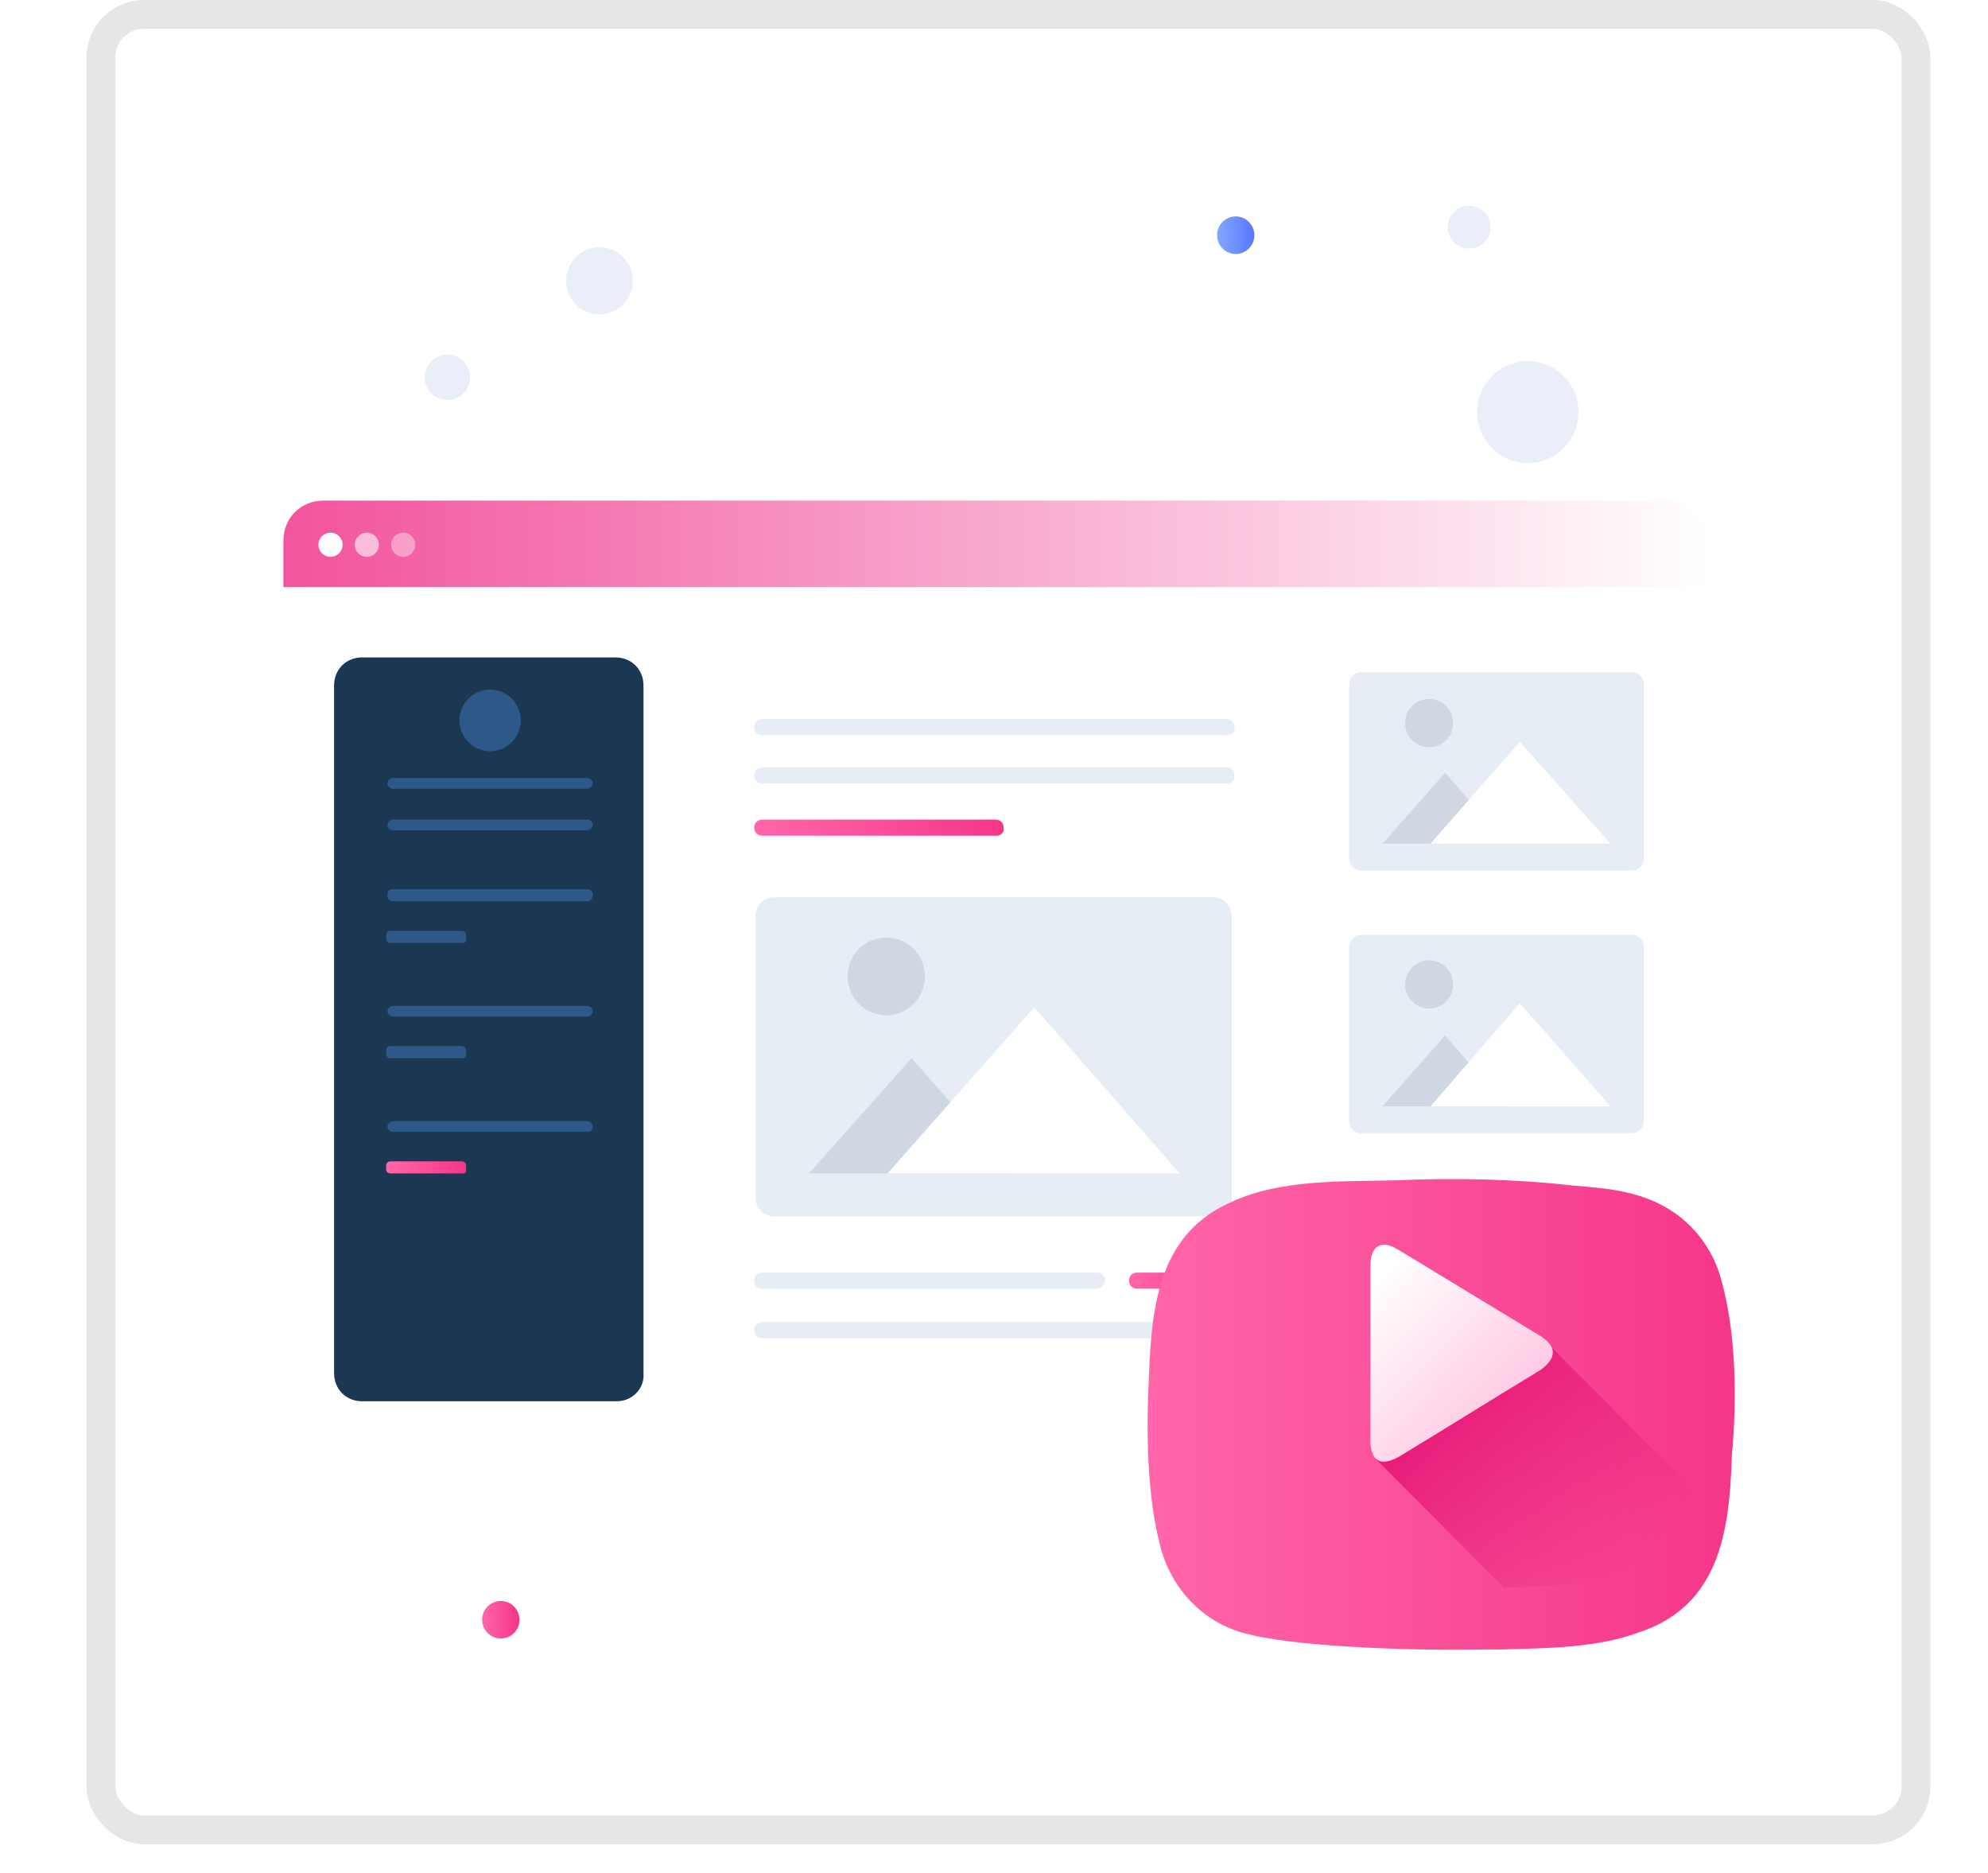<svg width="69" height="65" viewBox="0 0 69 65" fill="none" xmlns="http://www.w3.org/2000/svg">
<g filter="url(#filter0_b_0_2498)">
<rect x="3" width="64" height="64" rx="2" fill="white" fill-opacity="0.2"/>
<rect x="3.5" y="0.5" width="63" height="63" rx="1.5" stroke="black" stroke-opacity="0.1"/>
<g filter="url(#filter1_d_0_2498)">
<path d="M59.231 18.767V49.326C59.231 50.116 58.629 50.721 57.842 50.721H11.179C10.392 50.721 9.79 50.116 9.79 49.326V18.767C9.79 17.977 10.392 17.372 11.179 17.372H57.842C58.629 17.372 59.231 17.977 59.231 18.767Z" fill="white"/>
</g>
<path d="M59.277 18.767V20.375H9.836V18.767C9.836 17.977 10.438 17.372 11.225 17.372H57.889C58.629 17.372 59.277 17.977 59.277 18.767Z" fill="url(#paint0_linear_0_2498)"/>
<circle cx="11.471" cy="18.904" r="0.42" fill="#FDFDFD"/>
<circle opacity="0.6" cx="12.731" cy="18.904" r="0.42" fill="#FDFDFD"/>
<circle opacity="0.4" cx="13.992" cy="18.904" r="0.42" fill="#FDFDFD"/>
<g filter="url(#filter2_d_0_2498)">
<path d="M43.954 48.768H24.881C24.418 48.768 24.048 48.395 24.048 47.93V23.791C24.048 23.326 24.418 22.954 24.881 22.954H43.954C44.417 22.954 44.787 23.326 44.787 23.791V47.93C44.787 48.395 44.417 48.768 43.954 48.768Z" fill="white"/>
</g>
<path d="M42.149 42.209H26.872C26.502 42.209 26.224 41.93 26.224 41.558V31.791C26.224 31.419 26.502 31.139 26.872 31.139H42.103C42.473 31.139 42.751 31.419 42.751 31.791V41.558C42.797 41.93 42.519 42.209 42.149 42.209Z" fill="#E6EDF5"/>
<path d="M35.159 40.721H28.076L31.64 36.721L35.159 40.721Z" fill="#CED7E2"/>
<path d="M40.945 40.721H30.807L35.899 34.953L40.945 40.721Z" fill="white"/>
<path d="M30.761 35.233C31.502 35.233 32.103 34.629 32.103 33.884C32.103 33.139 31.502 32.535 30.761 32.535C30.02 32.535 29.419 33.139 29.419 33.884C29.419 34.629 30.02 35.233 30.761 35.233Z" fill="#CED7E2"/>
<path d="M56.639 48.395H47.241C47.01 48.395 46.825 48.209 46.825 47.977V41.93C46.825 41.697 47.01 41.511 47.241 41.511H56.639C56.87 41.511 57.055 41.697 57.055 41.93V47.977C57.055 48.209 56.87 48.395 56.639 48.395Z" fill="#E6EDF5"/>
<path d="M52.287 47.465H47.982L50.158 45L52.287 47.465Z" fill="#CED7E2"/>
<path d="M55.898 47.465H49.648L52.75 43.93L55.898 47.465Z" fill="white"/>
<path d="M49.602 44.116C50.062 44.116 50.436 43.741 50.436 43.279C50.436 42.816 50.062 42.442 49.602 42.442C49.142 42.442 48.769 42.816 48.769 43.279C48.769 43.741 49.142 44.116 49.602 44.116Z" fill="#CED7E2"/>
<path d="M56.639 39.325H47.241C47.01 39.325 46.825 39.139 46.825 38.906V32.86C46.825 32.627 47.01 32.441 47.241 32.441H56.639C56.87 32.441 57.056 32.627 57.056 32.86V38.906C57.056 39.139 56.87 39.325 56.639 39.325Z" fill="#E6EDF5"/>
<path d="M52.287 38.395H47.982L50.158 35.93L52.287 38.395Z" fill="#CED7E2"/>
<path d="M55.898 38.395H49.648L52.75 34.813L55.898 38.395Z" fill="white"/>
<path d="M49.602 34.999C50.062 34.999 50.436 34.624 50.436 34.162C50.436 33.7 50.062 33.325 49.602 33.325C49.142 33.325 48.769 33.7 48.769 34.162C48.769 34.624 49.142 34.999 49.602 34.999Z" fill="#CED7E2"/>
<path d="M56.639 30.21H47.241C47.01 30.21 46.825 30.024 46.825 29.791V23.744C46.825 23.512 47.01 23.326 47.241 23.326H56.639C56.87 23.326 57.056 23.512 57.056 23.744V29.791C57.056 30.024 56.87 30.21 56.639 30.21Z" fill="#E6EDF5"/>
<path d="M52.287 29.28H47.982L50.158 26.814L52.287 29.28Z" fill="#CED7E2"/>
<path d="M55.898 29.279H49.648L52.75 25.744L55.898 29.279Z" fill="white"/>
<path d="M49.602 25.93C50.062 25.93 50.436 25.556 50.436 25.093C50.436 24.631 50.062 24.256 49.602 24.256C49.142 24.256 48.769 24.631 48.769 25.093C48.769 25.556 49.142 25.93 49.602 25.93Z" fill="#CED7E2"/>
<path d="M42.612 25.512H26.456C26.27 25.512 26.178 25.372 26.178 25.232C26.178 25.046 26.317 24.953 26.456 24.953H42.566C42.751 24.953 42.843 25.093 42.843 25.232C42.89 25.372 42.751 25.512 42.612 25.512Z" fill="#E6EDF5"/>
<path d="M42.612 27.186H26.456C26.27 27.186 26.178 27.047 26.178 26.907C26.178 26.721 26.317 26.628 26.456 26.628H42.566C42.751 26.628 42.843 26.767 42.843 26.907C42.89 27.047 42.751 27.186 42.612 27.186Z" fill="#E6EDF5"/>
<path d="M38.075 44.721H26.456C26.27 44.721 26.178 44.581 26.178 44.442C26.178 44.256 26.317 44.163 26.456 44.163H38.075C38.26 44.163 38.353 44.302 38.353 44.442C38.353 44.581 38.214 44.721 38.075 44.721Z" fill="#E6EDF5"/>
<path d="M34.603 29H26.456C26.27 29 26.178 28.86 26.178 28.721C26.178 28.535 26.317 28.442 26.456 28.442H34.557C34.742 28.442 34.835 28.581 34.835 28.721C34.881 28.86 34.742 29 34.603 29Z" fill="url(#paint1_linear_0_2498)"/>
<path d="M42.612 46.442H26.456C26.27 46.442 26.178 46.302 26.178 46.163C26.178 45.977 26.317 45.883 26.456 45.883H42.566C42.751 45.883 42.843 46.023 42.843 46.163C42.89 46.302 42.751 46.442 42.612 46.442Z" fill="#E6EDF5"/>
<path d="M42.612 44.721H39.464C39.279 44.721 39.186 44.581 39.186 44.442C39.186 44.256 39.325 44.163 39.464 44.163H42.612C42.797 44.163 42.889 44.302 42.889 44.442C42.889 44.581 42.751 44.721 42.612 44.721Z" fill="url(#paint2_linear_0_2498)"/>
<path d="M21.409 48.628H12.567C12.012 48.628 11.595 48.209 11.595 47.651V23.791C11.595 23.232 12.012 22.814 12.567 22.814H21.363C21.919 22.814 22.335 23.232 22.335 23.791V47.651C22.381 48.209 21.919 48.628 21.409 48.628Z" fill="#1C3754"/>
<path d="M17.012 26.07C17.6 26.07 18.076 25.591 18.076 25C18.076 24.409 17.6 23.93 17.012 23.93C16.424 23.93 15.947 24.409 15.947 25C15.947 25.591 16.424 26.07 17.012 26.07Z" fill="#2D5887"/>
<path d="M20.391 27.372H13.632C13.54 27.372 13.447 27.279 13.447 27.186C13.447 27.093 13.54 27 13.632 27H20.391C20.484 27 20.576 27.093 20.576 27.186C20.576 27.279 20.484 27.372 20.391 27.372Z" fill="#2D5887"/>
<path d="M20.391 28.814H13.632C13.54 28.814 13.447 28.721 13.447 28.628C13.447 28.535 13.54 28.442 13.632 28.442H20.391C20.484 28.442 20.576 28.535 20.576 28.628C20.576 28.721 20.484 28.814 20.391 28.814Z" fill="#2D5887"/>
<path d="M20.391 31.279H13.632C13.54 31.279 13.447 31.186 13.447 31.093C13.447 30.953 13.493 30.86 13.632 30.86H20.391C20.484 30.86 20.576 30.953 20.576 31.046C20.576 31.186 20.484 31.279 20.391 31.279Z" fill="#2D5887"/>
<path d="M16.086 32.721H13.54C13.493 32.721 13.401 32.674 13.401 32.581V32.442C13.401 32.395 13.447 32.302 13.54 32.302H16.039C16.086 32.302 16.178 32.349 16.178 32.442V32.581C16.178 32.674 16.132 32.721 16.086 32.721Z" fill="#2D5887"/>
<path d="M20.391 35.279H13.632C13.54 35.279 13.447 35.186 13.447 35.093C13.447 35 13.54 34.907 13.632 34.907H20.391C20.484 34.907 20.576 35 20.576 35.093C20.576 35.186 20.484 35.279 20.391 35.279Z" fill="#2D5887"/>
<path d="M16.086 36.721H13.54C13.493 36.721 13.401 36.674 13.401 36.581V36.441C13.401 36.395 13.447 36.302 13.54 36.302H16.039C16.086 36.302 16.178 36.349 16.178 36.441V36.581C16.178 36.674 16.132 36.721 16.086 36.721Z" fill="#2D5887"/>
<path d="M20.391 39.279H13.632C13.54 39.279 13.447 39.186 13.447 39.093C13.447 39 13.54 38.907 13.632 38.907H20.391C20.484 38.907 20.576 39 20.576 39.093C20.576 39.232 20.484 39.279 20.391 39.279Z" fill="#2D5887"/>
<path d="M16.086 40.721H13.54C13.493 40.721 13.401 40.674 13.401 40.581V40.442C13.401 40.395 13.447 40.302 13.54 40.302H16.039C16.086 40.302 16.178 40.349 16.178 40.442V40.628C16.178 40.674 16.132 40.721 16.086 40.721Z" fill="url(#paint3_linear_0_2498)"/>
<path d="M53.028 16.07C53.999 16.07 54.787 15.278 54.787 14.302C54.787 13.326 53.999 12.535 53.028 12.535C52.056 12.535 51.269 13.326 51.269 14.302C51.269 15.278 52.056 16.07 53.028 16.07Z" fill="#EAEEF9"/>
<path d="M20.808 10.907C21.447 10.907 21.965 10.386 21.965 9.744C21.965 9.102 21.447 8.581 20.808 8.581C20.169 8.581 19.65 9.102 19.65 9.744C19.65 10.386 20.169 10.907 20.808 10.907Z" fill="#EAEEF9"/>
<path d="M15.53 13.883C15.965 13.883 16.317 13.529 16.317 13.093C16.317 12.656 15.965 12.302 15.53 12.302C15.096 12.302 14.743 12.656 14.743 13.093C14.743 13.529 15.096 13.883 15.53 13.883Z" fill="#EAEEF9"/>
<path d="M50.991 8.628C51.4 8.628 51.732 8.295 51.732 7.884C51.732 7.473 51.4 7.139 50.991 7.139C50.582 7.139 50.25 7.473 50.25 7.884C50.25 8.295 50.582 8.628 50.991 8.628Z" fill="#EAEEF9"/>
<path d="M17.382 56.86C17.74 56.86 18.03 56.569 18.03 56.209C18.03 55.85 17.74 55.558 17.382 55.558C17.024 55.558 16.734 55.85 16.734 56.209C16.734 56.569 17.024 56.86 17.382 56.86Z" fill="url(#paint4_linear_0_2498)"/>
<path d="M42.889 8.814C43.247 8.814 43.537 8.522 43.537 8.163C43.537 7.803 43.247 7.511 42.889 7.511C42.531 7.511 42.241 7.803 42.241 8.163C42.241 8.522 42.531 8.814 42.889 8.814Z" fill="url(#paint5_linear_0_2498)"/>
<g filter="url(#filter3_d_0_2498)">
<path d="M59.74 42.302C59.462 41.279 58.814 40.395 57.888 39.837C56.87 39.232 55.805 39.139 54.648 39.046C52.611 38.814 50.528 38.767 48.445 38.86C46.593 38.907 44.463 38.814 42.751 39.605C40.297 40.674 39.973 43.046 39.88 45.605C39.788 47.511 39.788 49.791 40.297 51.651C40.714 53.139 41.871 54.302 43.399 54.628C45.343 55.093 49.509 55.186 51.546 55.139C51.731 55.139 51.917 55.139 52.102 55.139C53.722 55.093 55.435 55.093 56.916 54.535C58.166 54.116 58.907 53.372 59.37 52.442C59.925 51.325 60.064 49.93 60.11 48.395C60.296 46.395 60.249 44.116 59.74 42.302Z" fill="url(#paint6_linear_0_2498)"/>
</g>
<path d="M59.462 52.395C58.999 53.325 58.258 54.07 57.009 54.488C55.481 55 53.768 55.046 52.194 55.093L47.75 50.628L49.509 48.07L53.768 46.674L59.462 52.395Z" fill="url(#paint7_linear_0_2498)"/>
<path d="M47.565 43.93C47.565 43.233 47.935 43 48.537 43.372C50.157 44.349 51.824 45.372 53.444 46.349C54.046 46.721 54.046 47.139 53.444 47.558C51.824 48.535 50.203 49.558 48.583 50.535C47.935 50.907 47.611 50.721 47.565 50.07C47.565 49.791 47.565 44.581 47.565 43.93Z" fill="url(#paint8_linear_0_2498)"/>
</g>
<defs>
<filter id="filter0_b_0_2498" x="-93" y="-96" width="256" height="256" filterUnits="userSpaceOnUse" color-interpolation-filters="sRGB">
<feFlood flood-opacity="0" result="BackgroundImageFix"/>
<feGaussianBlur in="BackgroundImageFix" stdDeviation="48"/>
<feComposite in2="SourceAlpha" operator="in" result="effect1_backgroundBlur_0_2498"/>
<feBlend mode="normal" in="SourceGraphic" in2="effect1_backgroundBlur_0_2498" result="shape"/>
</filter>
<filter id="filter1_d_0_2498" x="0.546" y="12.75" width="67.929" height="51.836" filterUnits="userSpaceOnUse" color-interpolation-filters="sRGB">
<feFlood flood-opacity="0" result="BackgroundImageFix"/>
<feColorMatrix in="SourceAlpha" type="matrix" values="0 0 0 0 0 0 0 0 0 0 0 0 0 0 0 0 0 0 127 0" result="hardAlpha"/>
<feOffset dy="4.622"/>
<feGaussianBlur stdDeviation="4.622"/>
<feColorMatrix type="matrix" values="0 0 0 0 0.398 0 0 0 0 0.477 0 0 0 0 0.575 0 0 0 0.18 0"/>
<feBlend mode="normal" in2="BackgroundImageFix" result="effect1_dropShadow_0_2498"/>
<feBlend mode="normal" in="SourceGraphic" in2="effect1_dropShadow_0_2498" result="shape"/>
</filter>
<filter id="filter2_d_0_2498" x="14.804" y="18.332" width="39.227" height="44.301" filterUnits="userSpaceOnUse" color-interpolation-filters="sRGB">
<feFlood flood-opacity="0" result="BackgroundImageFix"/>
<feColorMatrix in="SourceAlpha" type="matrix" values="0 0 0 0 0 0 0 0 0 0 0 0 0 0 0 0 0 0 127 0" result="hardAlpha"/>
<feOffset dy="4.622"/>
<feGaussianBlur stdDeviation="4.622"/>
<feColorMatrix type="matrix" values="0 0 0 0 0.398 0 0 0 0 0.477 0 0 0 0 0.575 0 0 0 0.18 0"/>
<feBlend mode="normal" in2="BackgroundImageFix" result="effect1_dropShadow_0_2498"/>
<feBlend mode="normal" in="SourceGraphic" in2="effect1_dropShadow_0_2498" result="shape"/>
</filter>
<filter id="filter3_d_0_2498" x="36.472" y="37.555" width="27.099" height="23.057" filterUnits="userSpaceOnUse" color-interpolation-filters="sRGB">
<feFlood flood-opacity="0" result="BackgroundImageFix"/>
<feColorMatrix in="SourceAlpha" type="matrix" values="0 0 0 0 0 0 0 0 0 0 0 0 0 0 0 0 0 0 127 0" result="hardAlpha"/>
<feOffset dy="2.101"/>
<feGaussianBlur stdDeviation="1.681"/>
<feColorMatrix type="matrix" values="0 0 0 0 0.969 0 0 0 0 0.255 0 0 0 0 0.565 0 0 0 0.3 0"/>
<feBlend mode="normal" in2="BackgroundImageFix" result="effect1_dropShadow_0_2498"/>
<feBlend mode="normal" in="SourceGraphic" in2="effect1_dropShadow_0_2498" result="shape"/>
</filter>
<linearGradient id="paint0_linear_0_2498" x1="9.825" y1="19.464" x2="59.264" y2="19.464" gradientUnits="userSpaceOnUse">
<stop stop-color="#F2539D"/>
<stop offset="1" stop-color="white"/>
</linearGradient>
<linearGradient id="paint1_linear_0_2498" x1="26.163" y1="28.685" x2="34.886" y2="28.685" gradientUnits="userSpaceOnUse">
<stop stop-color="#FF66A9"/>
<stop offset="1" stop-color="#F53689"/>
</linearGradient>
<linearGradient id="paint2_linear_0_2498" x1="39.144" y1="44.437" x2="42.891" y2="44.437" gradientUnits="userSpaceOnUse">
<stop stop-color="#FF66A9"/>
<stop offset="1" stop-color="#F53689"/>
</linearGradient>
<linearGradient id="paint3_linear_0_2498" x1="13.427" y1="40.537" x2="16.192" y2="40.537" gradientUnits="userSpaceOnUse">
<stop stop-color="#FF66A9"/>
<stop offset="1" stop-color="#F53689"/>
</linearGradient>
<linearGradient id="paint4_linear_0_2498" x1="16.737" y1="56.209" x2="17.987" y2="56.209" gradientUnits="userSpaceOnUse">
<stop stop-color="#FF66A9"/>
<stop offset="1" stop-color="#F53689"/>
</linearGradient>
<linearGradient id="paint5_linear_0_2498" x1="42.269" y1="8.186" x2="43.519" y2="8.186" gradientUnits="userSpaceOnUse">
<stop stop-color="#83A6FF"/>
<stop offset="1" stop-color="#5A78FF"/>
</linearGradient>
<linearGradient id="paint6_linear_0_2498" x1="39.87" y1="46.96" x2="60.239" y2="46.96" gradientUnits="userSpaceOnUse">
<stop stop-color="#FF66A9"/>
<stop offset="1" stop-color="#F53689"/>
</linearGradient>
<linearGradient id="paint7_linear_0_2498" x1="50.057" y1="47.938" x2="56.552" y2="54.403" gradientUnits="userSpaceOnUse">
<stop stop-color="#E81778"/>
<stop offset="1" stop-color="#E01F79" stop-opacity="0"/>
</linearGradient>
<linearGradient id="paint8_linear_0_2498" x1="51.688" y1="49.573" x2="47.145" y2="45.051" gradientUnits="userSpaceOnUse">
<stop offset="0.011" stop-color="#FFC9E3"/>
<stop offset="1" stop-color="white"/>
</linearGradient>
</defs>
</svg>
